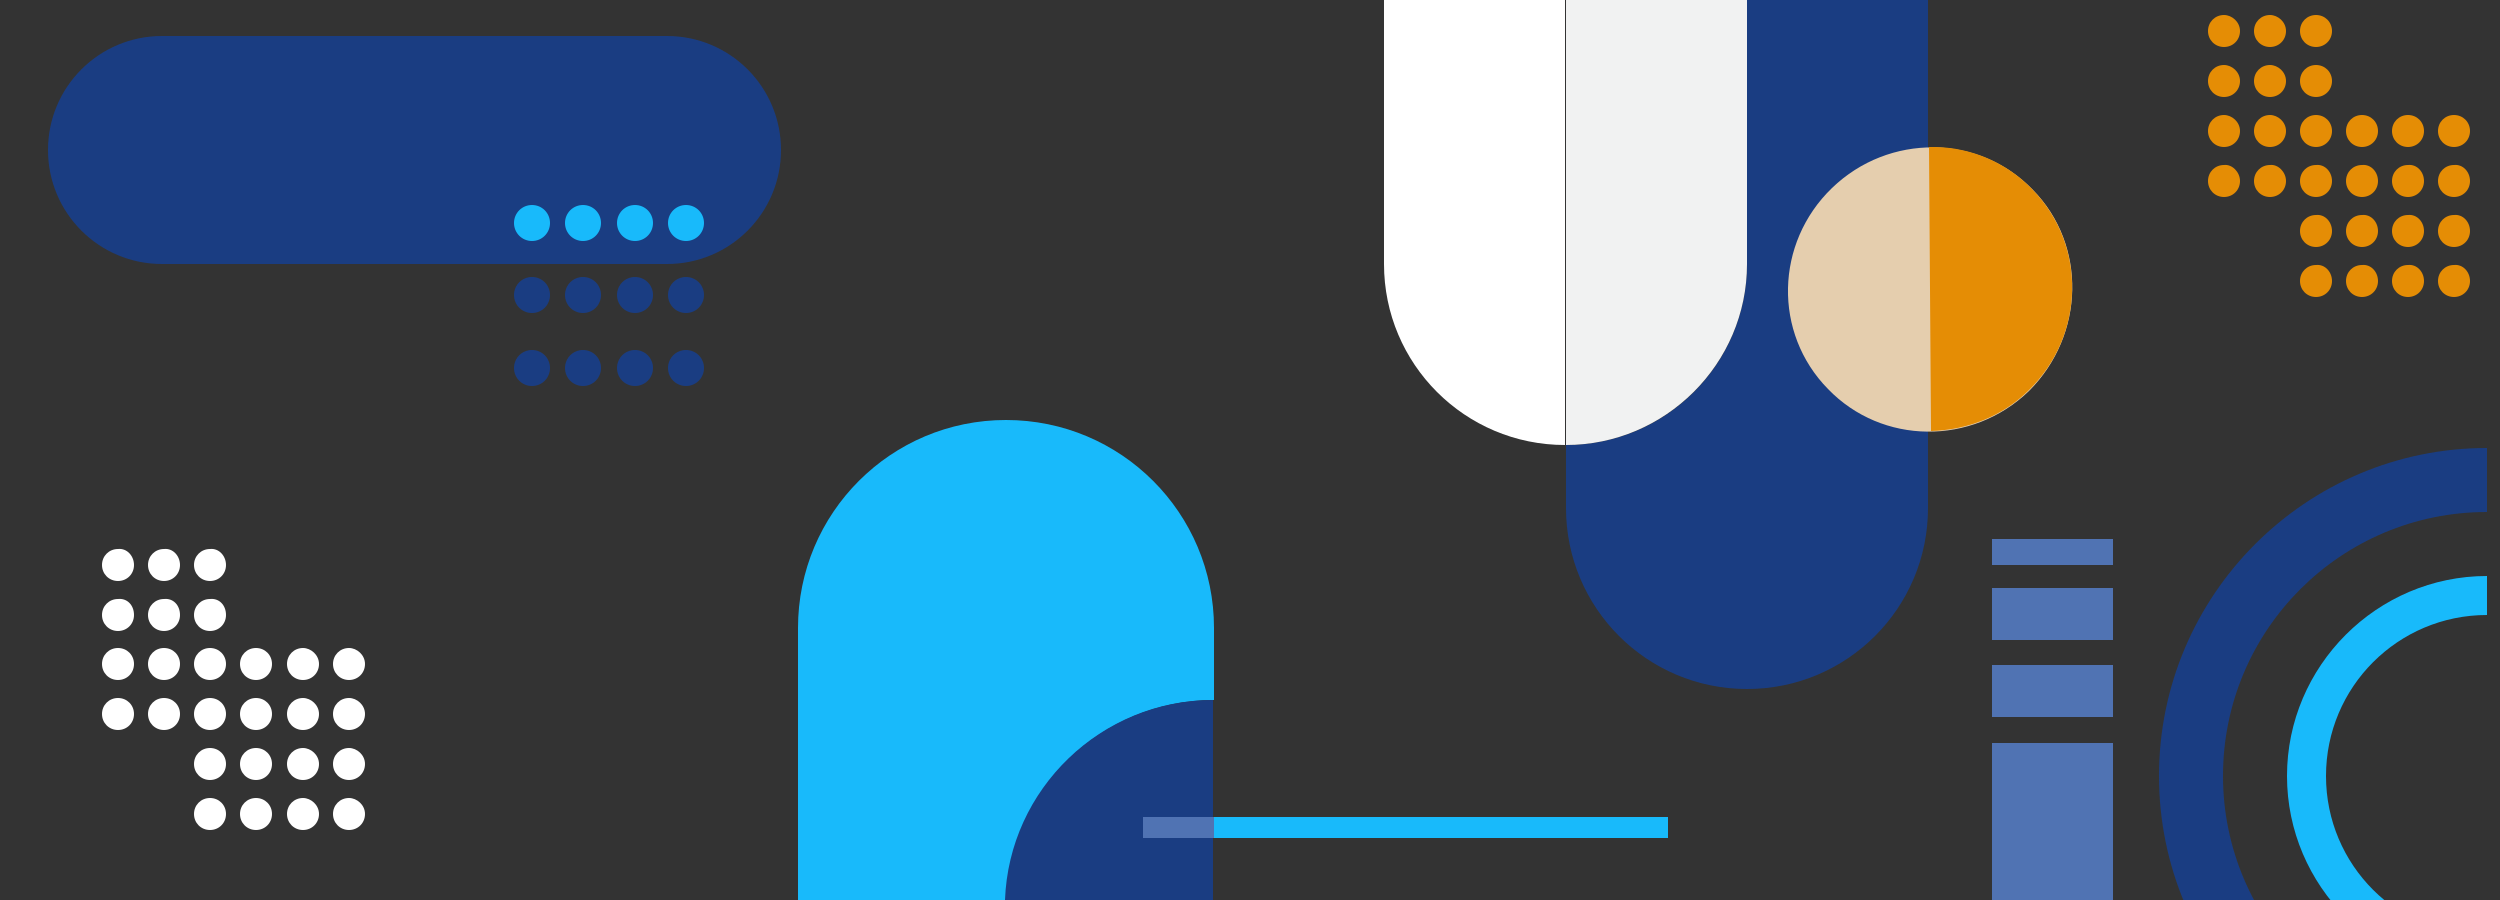 <?xml version="1.0" encoding="utf-8"?>
<!-- Generator: Adobe Illustrator 20.0.0, SVG Export Plug-In . SVG Version: 6.00 Build 0)  -->
<svg version="1.1" id="Layer_1" xmlns="http://www.w3.org/2000/svg" xmlns:xlink="http://www.w3.org/1999/xlink" x="0px" y="0px"
	 viewBox="0 0 250 90" style="enable-background:new 0 0 250 90;" xml:space="preserve">
<rect x="0" y="0" width="250" height="90" fill="#333333" stroke="none"/>
<style type="text/css">
	.st0{fill:#18BAFB;}
	.st1{fill:#1A3D82;}
	.st2{fill:#FFFFFF;}
	.st3{fill:#F1F2F2;}
	.st4{fill:#E5CEAE;}
	.st5{fill:#E58D05;}
	.st6{fill:#5073B3;}
	.st7{clip-path:url(#SVGID_2_);fill:#1A3D82;}
	.st8{clip-path:url(#SVGID_2_);fill:#18BAFB;}
</style>
<path class="st0" d="M100.6,90c0.4-11.1,9.6-20,20.8-20v-7.2c0-11.5-9.3-20.8-20.8-20.8s-20.8,9.3-20.8,20.8l0,27.2H100.6z"/>
<path class="st1" d="M121.3,90V70c-11.2,0-20.4,8.9-20.8,20H121.3z"/>
<path class="st1" d="M192.8,50.8V0h-18.1v26.4c0,10-8.1,18.1-18.1,18.1v6.3c0,10,8.1,18.1,18.1,18.1
	C184.7,68.9,192.8,60.8,192.8,50.8"/>
<path class="st2" d="M138.4,0v26.4c0,10,8.1,18.1,18.1,18.1V0H138.4z"/>
<path class="st3" d="M174.7,26.4V0h-18.1v44.5C166.5,44.5,174.7,36.4,174.7,26.4"/>
<path class="st4" d="M202.9,39.1c-5.7,5.5-14.7,5.4-20.1-0.2c-5.5-5.6-5.3-14.6,0.4-20.1c5.7-5.5,14.7-5.4,20.1,0.2
	C208.7,24.5,208.5,33.5,202.9,39.1"/>
<path class="st5" d="M203.2,18.9c-2.8-2.9-6.6-4.3-10.3-4.2l0.2,28.4c3.5-0.1,7.1-1.4,9.8-4.1C208.5,33.5,208.7,24.5,203.2,18.9"/>
<path class="st1" d="M66.7,3.6l-18.6,0l0,0l-31.9,0C9.9,3.6,4.8,8.7,4.8,15c0,6.3,5.1,11.4,11.4,11.4l18.6,0l0,0l31.9,0
	c6.3,0,11.4-5.1,11.4-11.4C78.1,8.7,73,3.6,66.7,3.6z"/>
<path class="st0" d="M66.8,22.3c0-1,0.8-1.8,1.8-1.8c1,0,1.8,0.8,1.8,1.8c0,1-0.8,1.8-1.8,1.8C67.6,24.1,66.8,23.3,66.8,22.3"/>
<path class="st0" d="M61.7,22.3c0-1,0.8-1.8,1.8-1.8c1,0,1.8,0.8,1.8,1.8c0,1-0.8,1.8-1.8,1.8C62.5,24.1,61.7,23.3,61.7,22.3"/>
<path class="st0" d="M56.5,22.3c0-1,0.8-1.8,1.8-1.8c1,0,1.8,0.8,1.8,1.8c0,1-0.8,1.8-1.8,1.8C57.3,24.1,56.5,23.3,56.5,22.3"/>
<path class="st0" d="M51.4,22.3c0-1,0.8-1.8,1.8-1.8c1,0,1.8,0.8,1.8,1.8c0,1-0.8,1.8-1.8,1.8C52.2,24.1,51.4,23.3,51.4,22.3"/>
<path class="st1" d="M66.8,29.5c0-1,0.8-1.8,1.8-1.8c1,0,1.8,0.8,1.8,1.8c0,1-0.8,1.8-1.8,1.8C67.6,31.3,66.8,30.5,66.8,29.5"/>
<path class="st1" d="M61.7,29.5c0-1,0.8-1.8,1.8-1.8c1,0,1.8,0.8,1.8,1.8c0,1-0.8,1.8-1.8,1.8C62.5,31.3,61.7,30.5,61.7,29.5"/>
<path class="st1" d="M56.5,29.5c0-1,0.8-1.8,1.8-1.8c1,0,1.8,0.8,1.8,1.8c0,1-0.8,1.8-1.8,1.8C57.3,31.3,56.5,30.5,56.5,29.5"/>
<path class="st1" d="M51.4,29.5c0-1,0.8-1.8,1.8-1.8c1,0,1.8,0.8,1.8,1.8c0,1-0.8,1.8-1.8,1.8C52.2,31.3,51.4,30.5,51.4,29.5"/>
<path class="st1" d="M66.8,36.8c0-1,0.8-1.8,1.8-1.8c1,0,1.8,0.8,1.8,1.8s-0.8,1.8-1.8,1.8C67.6,38.6,66.8,37.8,66.8,36.8"/>
<path class="st1" d="M61.7,36.8c0-1,0.8-1.8,1.8-1.8c1,0,1.8,0.8,1.8,1.8s-0.8,1.8-1.8,1.8C62.5,38.6,61.7,37.8,61.7,36.8"/>
<path class="st1" d="M56.5,36.8c0-1,0.8-1.8,1.8-1.8c1,0,1.8,0.8,1.8,1.8s-0.8,1.8-1.8,1.8C57.3,38.6,56.5,37.8,56.5,36.8"/>
<path class="st1" d="M51.4,36.8c0-1,0.8-1.8,1.8-1.8c1,0,1.8,0.8,1.8,1.8s-0.8,1.8-1.8,1.8C52.2,38.6,51.4,37.8,51.4,36.8"/>
<rect x="199.2" y="74.3" class="st6" width="12.1" height="15.7"/>
<rect x="199.2" y="66.5" class="st6" width="12.1" height="5.2"/>
<rect x="199.2" y="58.8" class="st6" width="12.1" height="5.2"/>
<rect x="199.2" y="53.9" class="st6" width="12.1" height="2.6"/>
<path class="st5" d="M224,3.1c0,0.9-0.7,1.6-1.6,1.6c-0.9,0-1.6-0.7-1.6-1.6c0-0.9,0.7-1.6,1.6-1.6C223.2,1.5,224,2.2,224,3.1"/>
<path class="st5" d="M228.6,3.1c0,0.9-0.7,1.6-1.6,1.6c-0.9,0-1.6-0.7-1.6-1.6c0-0.9,0.7-1.6,1.6-1.6C227.8,1.5,228.6,2.2,228.6,3.1
	"/>
<path class="st5" d="M233.2,3.1c0,0.9-0.7,1.6-1.6,1.6c-0.9,0-1.6-0.7-1.6-1.6c0-0.9,0.7-1.6,1.6-1.6C232.5,1.5,233.2,2.2,233.2,3.1
	"/>
<path class="st5" d="M224,8.1c0,0.9-0.7,1.6-1.6,1.6c-0.9,0-1.6-0.7-1.6-1.6c0-0.9,0.7-1.6,1.6-1.6C223.2,6.5,224,7.2,224,8.1"/>
<path class="st5" d="M228.6,8.1c0,0.9-0.7,1.6-1.6,1.6c-0.9,0-1.6-0.7-1.6-1.6c0-0.9,0.7-1.6,1.6-1.6C227.8,6.5,228.6,7.2,228.6,8.1
	"/>
<path class="st5" d="M233.2,8.1c0,0.9-0.7,1.6-1.6,1.6c-0.9,0-1.6-0.7-1.6-1.6c0-0.9,0.7-1.6,1.6-1.6C232.5,6.5,233.2,7.2,233.2,8.1
	"/>
<path class="st5" d="M224,13.1c0,0.9-0.7,1.6-1.6,1.6c-0.9,0-1.6-0.7-1.6-1.6c0-0.9,0.7-1.6,1.6-1.6C223.2,11.5,224,12.2,224,13.1"
	/>
<path class="st5" d="M228.6,13.1c0,0.9-0.7,1.6-1.6,1.6c-0.9,0-1.6-0.7-1.6-1.6c0-0.9,0.7-1.6,1.6-1.6
	C227.8,11.5,228.6,12.2,228.6,13.1"/>
<path class="st5" d="M233.2,13.1c0,0.9-0.7,1.6-1.6,1.6c-0.9,0-1.6-0.7-1.6-1.6c0-0.9,0.7-1.6,1.6-1.6
	C232.5,11.5,233.2,12.2,233.2,13.1"/>
<path class="st5" d="M237.8,13.1c0,0.9-0.7,1.6-1.6,1.6c-0.9,0-1.6-0.7-1.6-1.6c0-0.9,0.7-1.6,1.6-1.6
	C237.1,11.5,237.8,12.2,237.8,13.1"/>
<path class="st5" d="M242.4,13.1c0,0.9-0.7,1.6-1.6,1.6c-0.9,0-1.6-0.7-1.6-1.6c0-0.9,0.7-1.6,1.6-1.6
	C241.7,11.5,242.4,12.2,242.4,13.1"/>
<path class="st5" d="M247,13.1c0,0.9-0.7,1.6-1.6,1.6c-0.9,0-1.6-0.7-1.6-1.6c0-0.9,0.7-1.6,1.6-1.6C246.3,11.5,247,12.2,247,13.1"
	/>
<path class="st5" d="M224,18.1c0,0.9-0.7,1.6-1.6,1.6c-0.9,0-1.6-0.7-1.6-1.6c0-0.9,0.7-1.6,1.6-1.6C223.2,16.4,224,17.2,224,18.1"
	/>
<path class="st5" d="M228.6,18.1c0,0.9-0.7,1.6-1.6,1.6c-0.9,0-1.6-0.7-1.6-1.6c0-0.9,0.7-1.6,1.6-1.6
	C227.8,16.4,228.6,17.2,228.6,18.1"/>
<path class="st5" d="M233.2,18.1c0,0.9-0.7,1.6-1.6,1.6c-0.9,0-1.6-0.7-1.6-1.6c0-0.9,0.7-1.6,1.6-1.6
	C232.5,16.4,233.2,17.2,233.2,18.1"/>
<path class="st5" d="M237.8,18.1c0,0.9-0.7,1.6-1.6,1.6c-0.9,0-1.6-0.7-1.6-1.6c0-0.9,0.7-1.6,1.6-1.6
	C237.1,16.4,237.8,17.2,237.8,18.1"/>
<path class="st5" d="M242.4,18.1c0,0.9-0.7,1.6-1.6,1.6c-0.9,0-1.6-0.7-1.6-1.6c0-0.9,0.7-1.6,1.6-1.6
	C241.7,16.4,242.4,17.2,242.4,18.1"/>
<path class="st5" d="M247,18.1c0,0.9-0.7,1.6-1.6,1.6c-0.9,0-1.6-0.7-1.6-1.6c0-0.9,0.7-1.6,1.6-1.6C246.3,16.4,247,17.2,247,18.1"
	/>
<path class="st5" d="M233.2,23.1c0,0.9-0.7,1.6-1.6,1.6c-0.9,0-1.6-0.7-1.6-1.6c0-0.9,0.7-1.6,1.6-1.6
	C232.5,21.4,233.2,22.2,233.2,23.1"/>
<path class="st5" d="M237.8,23.1c0,0.9-0.7,1.6-1.6,1.6c-0.9,0-1.6-0.7-1.6-1.6c0-0.9,0.7-1.6,1.6-1.6
	C237.1,21.4,237.8,22.2,237.8,23.1"/>
<path class="st5" d="M242.4,23.1c0,0.9-0.7,1.6-1.6,1.6c-0.9,0-1.6-0.7-1.6-1.6c0-0.9,0.7-1.6,1.6-1.6
	C241.7,21.4,242.4,22.2,242.4,23.1"/>
<path class="st5" d="M247,23.1c0,0.9-0.7,1.6-1.6,1.6c-0.9,0-1.6-0.7-1.6-1.6c0-0.9,0.7-1.6,1.6-1.6C246.3,21.4,247,22.2,247,23.1"
	/>
<path class="st5" d="M233.2,28.1c0,0.9-0.7,1.6-1.6,1.6c-0.9,0-1.6-0.7-1.6-1.6c0-0.9,0.7-1.6,1.6-1.6
	C232.5,26.4,233.2,27.2,233.2,28.1"/>
<path class="st5" d="M237.8,28.1c0,0.9-0.7,1.6-1.6,1.6c-0.9,0-1.6-0.7-1.6-1.6c0-0.9,0.7-1.6,1.6-1.6
	C237.1,26.4,237.8,27.2,237.8,28.1"/>
<path class="st5" d="M242.4,28.1c0,0.9-0.7,1.6-1.6,1.6c-0.9,0-1.6-0.7-1.6-1.6c0-0.9,0.7-1.6,1.6-1.6
	C241.7,26.4,242.4,27.2,242.4,28.1"/>
<path class="st5" d="M247,28.1c0,0.9-0.7,1.6-1.6,1.6c-0.9,0-1.6-0.7-1.6-1.6c0-0.9,0.7-1.6,1.6-1.6C246.3,26.4,247,27.2,247,28.1"
	/>
<g>
	<path class="st2" d="M13.4,56.5c0,0.9-0.7,1.6-1.6,1.6c-0.9,0-1.6-0.7-1.6-1.6c0-0.9,0.7-1.6,1.6-1.6
		C12.7,54.8,13.4,55.6,13.4,56.5"/>
	<path class="st2" d="M18,56.5c0,0.9-0.7,1.6-1.6,1.6c-0.9,0-1.6-0.7-1.6-1.6c0-0.9,0.7-1.6,1.6-1.6C17.3,54.8,18,55.6,18,56.5"/>
	<path class="st2" d="M22.6,56.5c0,0.9-0.7,1.6-1.6,1.6c-0.9,0-1.6-0.7-1.6-1.6c0-0.9,0.7-1.6,1.6-1.6
		C21.9,54.8,22.6,55.6,22.6,56.5"/>
	<path class="st2" d="M13.4,61.5c0,0.9-0.7,1.6-1.6,1.6c-0.9,0-1.6-0.7-1.6-1.6c0-0.9,0.7-1.6,1.6-1.6
		C12.7,59.8,13.4,60.5,13.4,61.5"/>
	<path class="st2" d="M18,61.5c0,0.9-0.7,1.6-1.6,1.6c-0.9,0-1.6-0.7-1.6-1.6c0-0.9,0.7-1.6,1.6-1.6C17.3,59.8,18,60.5,18,61.5"/>
	<path class="st2" d="M22.6,61.5c0,0.9-0.7,1.6-1.6,1.6c-0.9,0-1.6-0.7-1.6-1.6c0-0.9,0.7-1.6,1.6-1.6
		C21.9,59.8,22.6,60.5,22.6,61.5"/>
	<path class="st2" d="M13.4,66.4c0,0.9-0.7,1.6-1.6,1.6c-0.9,0-1.6-0.7-1.6-1.6c0-0.9,0.7-1.6,1.6-1.6
		C12.7,64.8,13.4,65.5,13.4,66.4"/>
	<path class="st2" d="M18,66.4c0,0.9-0.7,1.6-1.6,1.6c-0.9,0-1.6-0.7-1.6-1.6c0-0.9,0.7-1.6,1.6-1.6C17.3,64.8,18,65.5,18,66.4"/>
	<path class="st2" d="M22.6,66.4c0,0.9-0.7,1.6-1.6,1.6c-0.9,0-1.6-0.7-1.6-1.6c0-0.9,0.7-1.6,1.6-1.6
		C21.9,64.8,22.6,65.5,22.6,66.4"/>
	<path class="st2" d="M27.2,66.4c0,0.9-0.7,1.6-1.6,1.6c-0.9,0-1.6-0.7-1.6-1.6c0-0.9,0.7-1.6,1.6-1.6
		C26.5,64.8,27.2,65.5,27.2,66.4"/>
	<path class="st2" d="M31.9,66.4c0,0.9-0.7,1.6-1.6,1.6c-0.9,0-1.6-0.7-1.6-1.6c0-0.9,0.7-1.6,1.6-1.6
		C31.1,64.8,31.9,65.5,31.9,66.4"/>
	<path class="st2" d="M36.5,66.4c0,0.9-0.7,1.6-1.6,1.6c-0.9,0-1.6-0.7-1.6-1.6c0-0.9,0.7-1.6,1.6-1.6
		C35.7,64.8,36.5,65.5,36.5,66.4"/>
	<path class="st2" d="M13.4,71.4c0,0.9-0.7,1.6-1.6,1.6c-0.9,0-1.6-0.7-1.6-1.6c0-0.9,0.7-1.6,1.6-1.6
		C12.7,69.8,13.4,70.5,13.4,71.4"/>
	<path class="st2" d="M18,71.4c0,0.9-0.7,1.6-1.6,1.6c-0.9,0-1.6-0.7-1.6-1.6c0-0.9,0.7-1.6,1.6-1.6C17.3,69.8,18,70.5,18,71.4"/>
	<path class="st2" d="M22.6,71.4c0,0.9-0.7,1.6-1.6,1.6c-0.9,0-1.6-0.7-1.6-1.6c0-0.9,0.7-1.6,1.6-1.6
		C21.9,69.8,22.6,70.5,22.6,71.4"/>
	<path class="st2" d="M27.2,71.4c0,0.9-0.7,1.6-1.6,1.6c-0.9,0-1.6-0.7-1.6-1.6c0-0.9,0.7-1.6,1.6-1.6
		C26.5,69.8,27.2,70.5,27.2,71.4"/>
	<path class="st2" d="M31.9,71.4c0,0.9-0.7,1.6-1.6,1.6c-0.9,0-1.6-0.7-1.6-1.6c0-0.9,0.7-1.6,1.6-1.6
		C31.1,69.8,31.9,70.5,31.9,71.4"/>
	<path class="st2" d="M36.5,71.4c0,0.9-0.7,1.6-1.6,1.6c-0.9,0-1.6-0.7-1.6-1.6c0-0.9,0.7-1.6,1.6-1.6
		C35.7,69.8,36.5,70.5,36.5,71.4"/>
	<path class="st2" d="M22.6,76.4c0,0.9-0.7,1.6-1.6,1.6c-0.9,0-1.6-0.7-1.6-1.6c0-0.9,0.7-1.6,1.6-1.6
		C21.9,74.8,22.6,75.5,22.6,76.4"/>
	<path class="st2" d="M27.2,76.4c0,0.9-0.7,1.6-1.6,1.6c-0.9,0-1.6-0.7-1.6-1.6c0-0.9,0.7-1.6,1.6-1.6
		C26.5,74.8,27.2,75.5,27.2,76.4"/>
	<path class="st2" d="M31.9,76.4c0,0.9-0.7,1.6-1.6,1.6c-0.9,0-1.6-0.7-1.6-1.6c0-0.9,0.7-1.6,1.6-1.6
		C31.1,74.8,31.9,75.5,31.9,76.4"/>
	<path class="st2" d="M36.5,76.4c0,0.9-0.7,1.6-1.6,1.6c-0.9,0-1.6-0.7-1.6-1.6c0-0.9,0.7-1.6,1.6-1.6
		C35.7,74.8,36.5,75.5,36.5,76.4"/>
	<path class="st2" d="M22.6,81.4c0,0.9-0.7,1.6-1.6,1.6c-0.9,0-1.6-0.7-1.6-1.6c0-0.9,0.7-1.6,1.6-1.6
		C21.9,79.8,22.6,80.5,22.6,81.4"/>
	<path class="st2" d="M27.2,81.4c0,0.9-0.7,1.6-1.6,1.6c-0.9,0-1.6-0.7-1.6-1.6c0-0.9,0.7-1.6,1.6-1.6
		C26.5,79.8,27.2,80.5,27.2,81.4"/>
	<path class="st2" d="M31.9,81.4c0,0.9-0.7,1.6-1.6,1.6c-0.9,0-1.6-0.7-1.6-1.6c0-0.9,0.7-1.6,1.6-1.6
		C31.1,79.8,31.9,80.5,31.9,81.4"/>
	<path class="st2" d="M36.5,81.4c0,0.9-0.7,1.6-1.6,1.6c-0.9,0-1.6-0.7-1.6-1.6c0-0.9,0.7-1.6,1.6-1.6
		C35.7,79.8,36.5,80.5,36.5,81.4"/>
</g>
<rect x="114.3" y="81.7" class="st0" width="52.5" height="2.1"/>
<rect x="114.3" y="81.7" class="st6" width="7.1" height="2.1"/>
<g>
	<defs>
		<rect id="SVGID_1_" x="88.7" width="160" height="90"/>
	</defs>
	<clipPath id="SVGID_2_">
		<use xlink:href="#SVGID_1_"  style="overflow:visible;"/>
	</clipPath>
	<path class="st7" d="M222.3,77.6c0-14.6,11.8-26.4,26.4-26.4v-6.4c-18.1,0-32.8,14.7-32.8,32.8c0,18.1,14.7,32.8,32.8,32.8V104
		C234.1,104,222.3,92.1,222.3,77.6"/>
	<path class="st8" d="M232.6,77.6c0-8.9,7.2-16.1,16.1-16.1v-3.9c-11,0-20,9-20,20c0,11,9,20,20,20v-3.9
		C239.8,93.7,232.6,86.5,232.6,77.6"/>
</g>
</svg>
